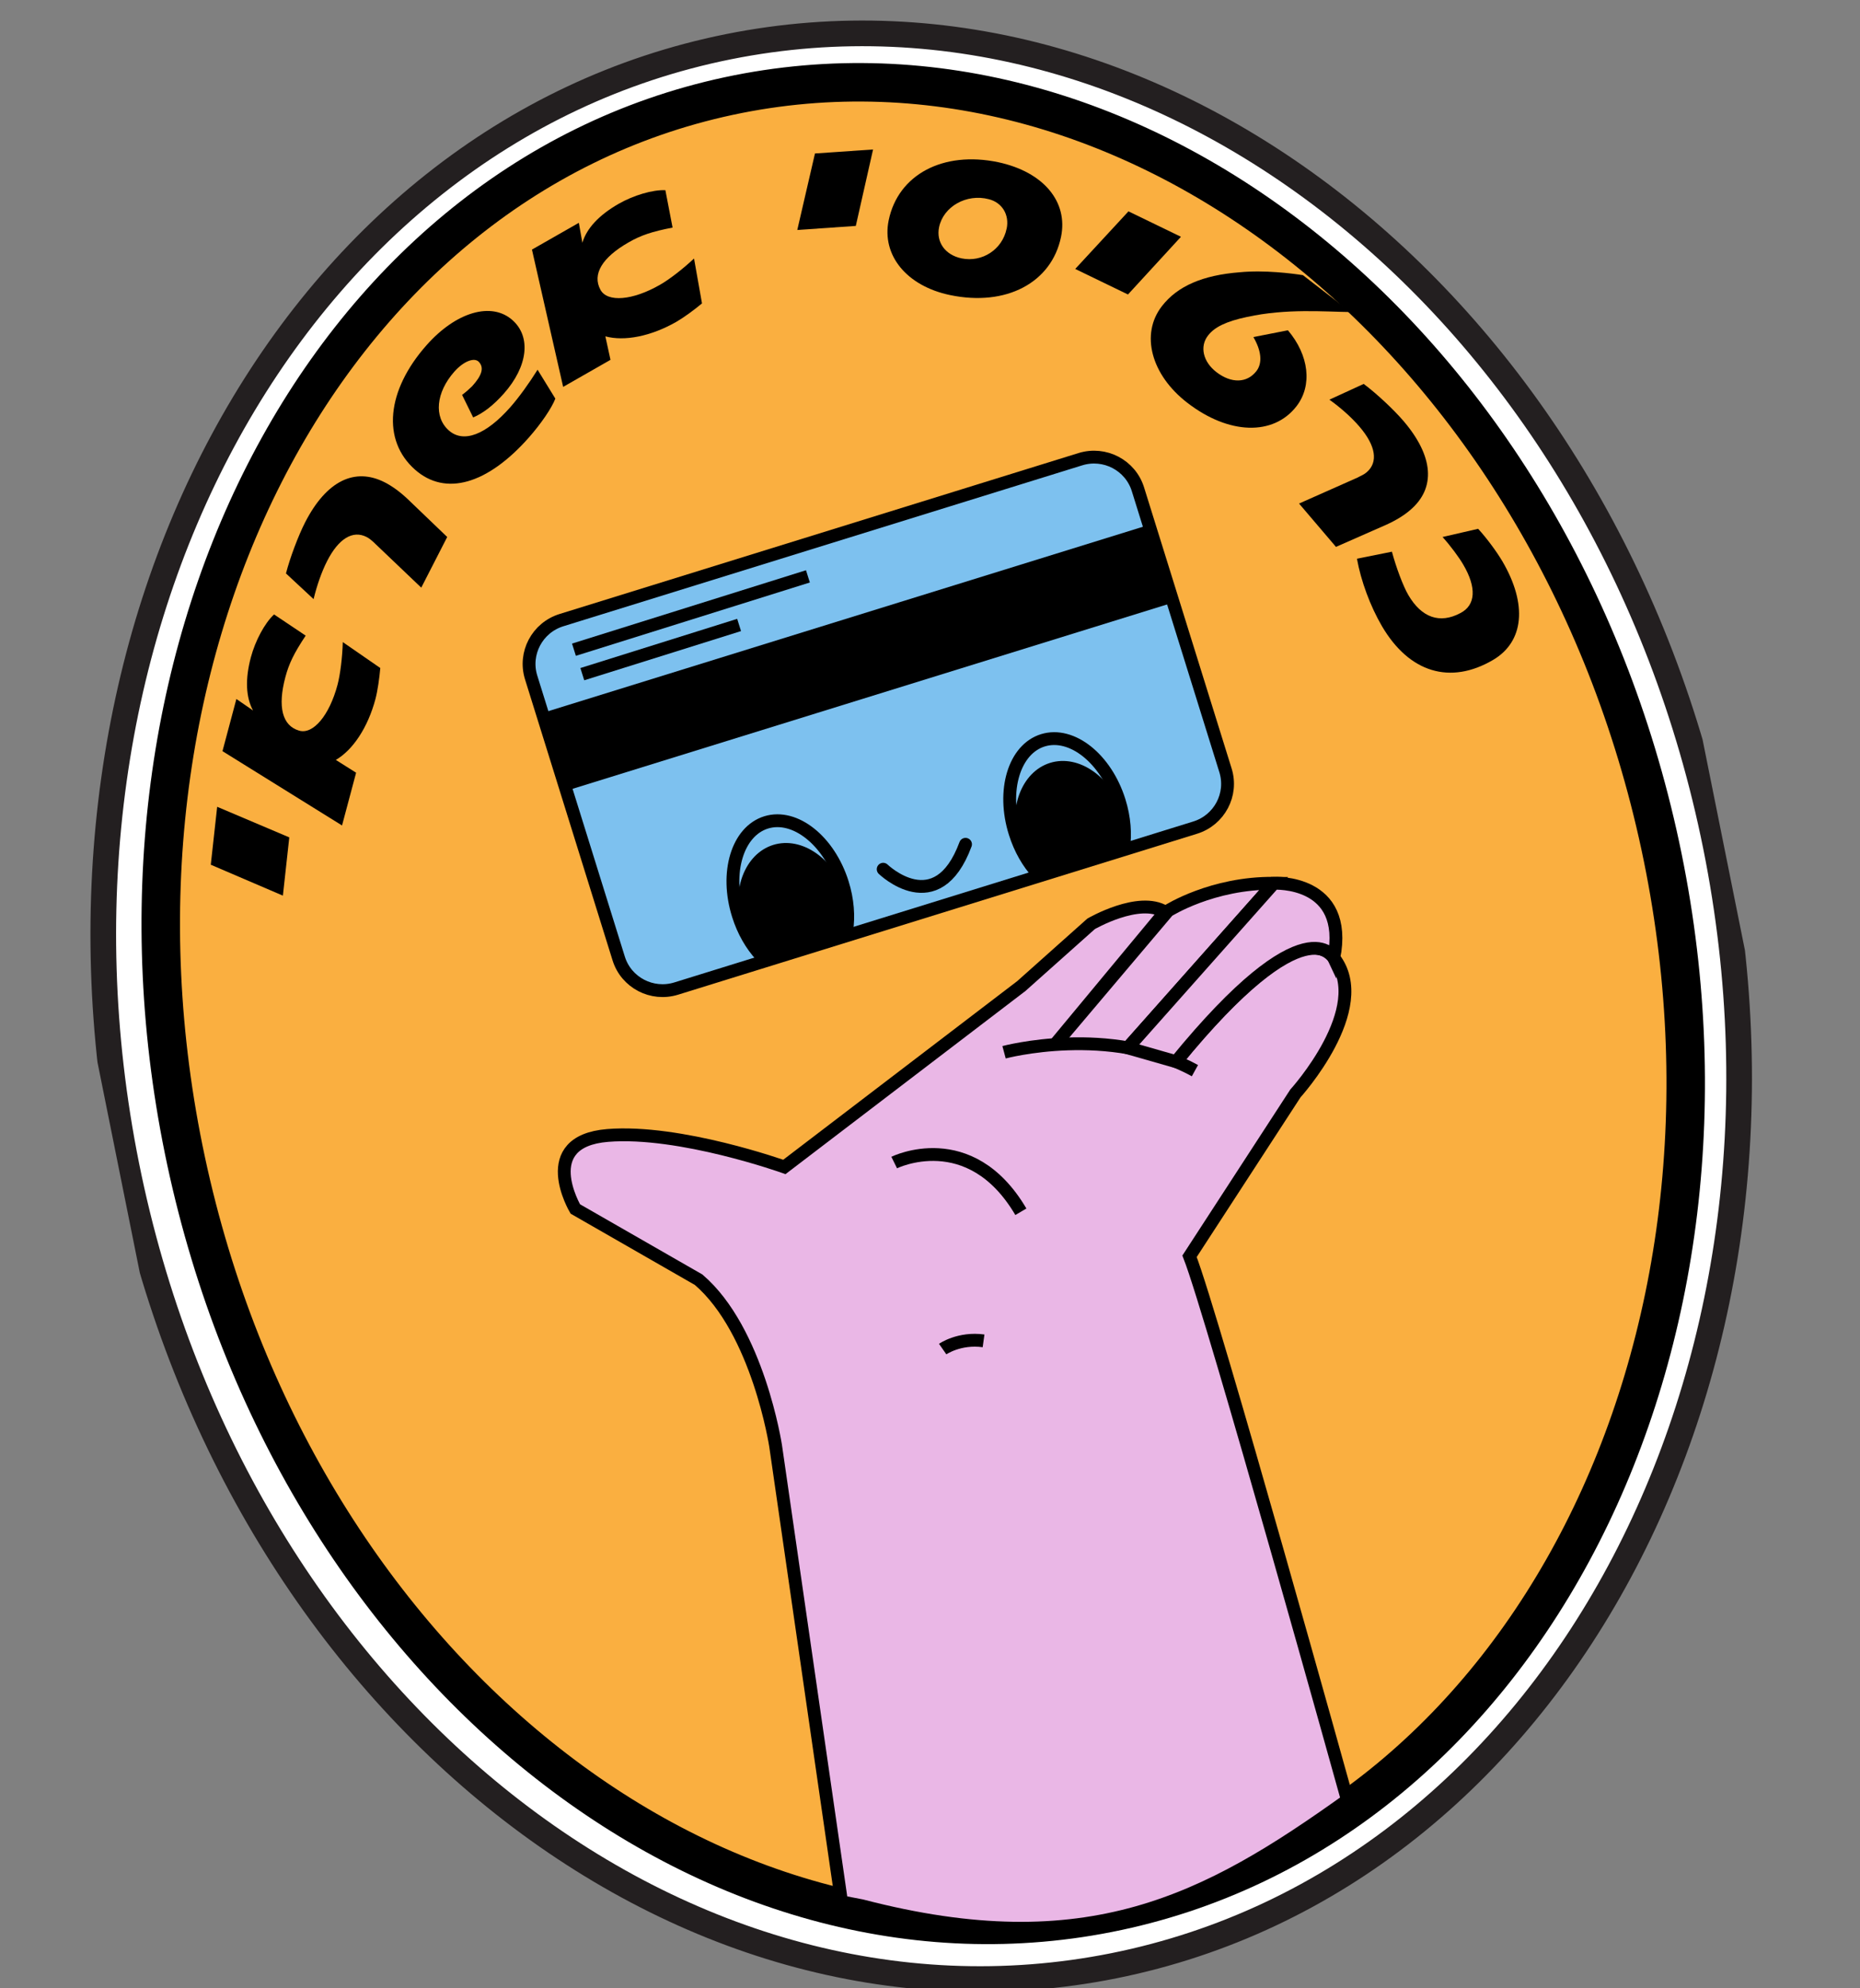 <svg width="145" height="155" viewBox="0 0 145 155" fill="none" xmlns="http://www.w3.org/2000/svg">
<rect x="0" y="0" width="145" height="155" fill="#808080" stroke="none"/>
<g clip-path="url(#clip0_1881_441)">
<path d="M86.85 153.238C121.064 146.36 142.068 107.296 133.764 65.987C125.46 24.677 90.992 -3.235 56.778 3.643C22.564 10.521 1.56 49.584 9.864 90.894C18.169 132.203 52.636 160.115 86.85 153.238Z" fill="white" stroke="#231F20" stroke-width="2" stroke-miterlimit="10"/>
<path d="M87.141 148.982C118.873 142.184 137.807 104.999 129.43 65.927C121.053 26.855 88.538 0.691 56.805 7.489C25.072 14.288 6.138 51.473 14.515 90.545C22.892 129.617 55.408 155.78 87.141 148.982Z" fill="#FAAF40" stroke="black" stroke-width="3" stroke-linecap="round" stroke-linejoin="round"/>
<path d="M87.92 81.684L99.313 68.856C94.493 68.809 91.056 71.004 91.056 71.004L82.158 81.528L90.818 71.09C88.786 69.848 85.057 72.02 85.057 72.02L79.618 76.871L61.147 90.971C61.147 90.971 53.004 88.056 47.366 88.516C41.728 88.977 44.851 94.247 44.851 94.247L54.462 99.761C59.093 103.731 60.464 112.712 60.464 112.712L65.604 148.259L67.18 148.564C84.794 153.149 94.098 148.168 105.043 140.33C105.043 140.33 94.524 102.494 92.733 97.934L100.984 85.242C100.984 85.242 107.035 78.572 103.991 74.683C100.942 70.795 91.693 82.754 91.693 82.754" fill="#EAB7E6"/>
<path d="M87.92 81.684L99.313 68.856C94.493 68.809 91.056 71.004 91.056 71.004L82.158 81.528L90.818 71.09C88.786 69.848 85.057 72.02 85.057 72.02L79.618 76.871L61.147 90.971C61.147 90.971 53.004 88.056 47.366 88.516C41.728 88.977 44.851 94.247 44.851 94.247L54.462 99.761C59.093 103.731 60.464 112.712 60.464 112.712L65.604 148.259L67.18 148.564C84.794 153.149 94.098 148.168 105.043 140.33C105.043 140.33 94.524 102.494 92.733 97.934L100.984 85.242C100.984 85.242 107.035 78.572 103.991 74.683C100.942 70.795 91.693 82.754 91.693 82.754" stroke="black" stroke-miterlimit="10"/>
<path d="M78.273 82.03C78.273 82.03 86.541 79.816 93.152 83.465L78.273 82.03Z" fill="#EAB7E6"/>
<path d="M78.273 82.03C78.273 82.03 86.541 79.816 93.152 83.465" stroke="black" stroke-miterlimit="10"/>
<path d="M69.709 90.627C69.709 90.627 75.606 87.709 79.584 94.464L69.709 90.627Z" fill="#EAB7E6"/>
<path d="M69.709 90.627C69.709 90.627 75.606 87.709 79.584 94.464" stroke="black" stroke-miterlimit="10"/>
<path d="M73.488 105.168C73.488 105.168 74.782 104.266 76.675 104.527L73.488 105.168Z" fill="#EAB7E6"/>
<path d="M73.488 105.168C73.488 105.168 74.782 104.266 76.675 104.527" stroke="black" stroke-miterlimit="10"/>
<path d="M99.307 68.857C99.307 68.857 105.196 68.536 103.98 74.691C103.98 74.691 101.901 70.259 91.682 82.763L87.914 81.686L99.307 68.857Z" fill="#EAB7E6" stroke="black" stroke-miterlimit="10"/>
<path d="M84.221 35.798L43.773 48.342C41.88 48.929 40.82 50.93 41.406 52.81L48.232 74.721C48.818 76.602 50.827 77.65 52.72 77.063L93.169 64.519C95.062 63.932 96.121 61.932 95.535 60.051L88.71 38.141C88.124 36.26 86.114 35.211 84.221 35.798Z" fill="#7DC1EF" stroke="black" stroke-miterlimit="10"/>
<path d="M89.574 40.916L42.271 55.586L44.157 61.642L91.461 46.972L89.574 40.916Z" fill="black"/>
<path d="M45.395 52.555L57.618 48.72" stroke="black" stroke-miterlimit="10"/>
<path d="M44.743 50.648L62.983 44.931" stroke="black" stroke-miterlimit="10"/>
<path d="M68.85 67.761C68.85 67.761 73.045 71.82 75.269 65.817" stroke="black" stroke-linecap="round" stroke-linejoin="round"/>
<path d="M87.251 62.437C86.211 59.135 83.556 57.022 81.311 57.708C79.066 58.394 78.088 61.632 79.129 64.933C79.523 66.193 80.156 67.279 80.916 68.103C83.125 67.399 85.373 66.884 87.58 66.167C87.754 65.034 87.661 63.745 87.251 62.437Z" stroke="black" stroke-linecap="round" stroke-linejoin="round"/>
<path d="M87.561 63.467C86.657 60.563 84.107 58.777 81.864 59.47C79.621 60.168 78.532 63.079 79.442 65.981C79.735 66.932 80.214 67.756 80.788 68.421C83.12 67.66 85.491 67.121 87.82 66.347C87.938 65.441 87.867 64.453 87.561 63.467Z" fill="black"/>
<path d="M65.674 68.838C64.633 65.536 61.979 63.422 59.734 64.109C57.49 64.801 56.511 68.032 57.551 71.334C57.945 72.594 58.578 73.68 59.338 74.504C61.548 73.8 63.795 73.285 66.002 72.568C66.177 71.435 66.084 70.146 65.674 68.838Z" stroke="black" stroke-linecap="round" stroke-linejoin="round"/>
<path d="M65.976 69.863C65.073 66.959 62.522 65.173 60.279 65.866C58.036 66.564 56.947 69.475 57.857 72.377C58.15 73.328 58.629 74.152 59.203 74.817C61.535 74.056 63.906 73.516 66.235 72.743C66.353 71.837 66.282 70.849 65.976 69.863Z" fill="black"/>
<path d="M16.432 67.41L16.93 62.894L22.552 65.279L22.053 69.82L16.432 67.41Z" fill="black"/>
<path d="M17.346 58.548L18.428 54.49L19.726 55.386C19.161 54.355 19.106 52.935 19.557 51.24C19.9 49.957 20.627 48.584 21.364 47.899L23.83 49.551C22.913 50.93 22.525 51.736 22.245 52.79C21.63 55.099 22.003 56.577 23.319 56.958C24.412 57.275 25.675 55.775 26.313 53.384C26.523 52.588 26.69 51.257 26.723 50.055L29.646 52.075C29.58 52.855 29.437 53.862 29.266 54.503C28.675 56.712 27.513 58.466 26.18 59.239L27.761 60.238L26.664 64.35L17.349 58.56L17.346 58.548Z" fill="black"/>
<path d="M29.179 42.315C28.946 42.106 28.783 41.966 28.577 41.861C27.502 41.31 26.393 41.993 25.508 43.724C25.072 44.572 24.697 45.664 24.446 46.705L22.293 44.703C22.605 43.49 23.254 41.761 23.786 40.721C25.434 37.508 27.645 36.399 30.002 37.606C30.558 37.891 31.154 38.314 31.785 38.909L34.863 41.862L32.84 45.81L29.18 42.321L29.179 42.315Z" fill="black"/>
<path d="M32.351 36.61C29.763 34.318 30.121 30.444 33.256 26.906C35.547 24.318 38.316 23.506 39.948 24.954C41.425 26.261 41.148 28.573 39.279 30.68C38.487 31.574 37.676 32.21 36.887 32.541L36.023 30.785C36.306 30.575 36.566 30.343 36.796 30.119C37.587 29.256 37.747 28.655 37.333 28.215C36.989 27.837 36.145 28.153 35.421 28.97C33.98 30.602 33.807 32.508 34.989 33.556C36.138 34.571 37.885 33.887 39.77 31.757C40.457 30.98 41.265 29.853 41.908 28.822L43.293 31.075C43.008 31.816 42.179 33.03 41.227 34.11C37.989 37.771 34.714 38.704 32.351 36.61Z" fill="black"/>
<path d="M41.48 19.451L45.125 17.37L45.4 18.925C45.735 17.797 46.703 16.765 48.226 15.89C49.378 15.23 50.866 14.784 51.871 14.825L52.432 17.741C50.808 18.055 49.96 18.347 49.014 18.888C46.94 20.072 46.155 21.38 46.806 22.585C47.346 23.588 49.308 23.43 51.45 22.201C52.167 21.795 53.228 20.974 54.105 20.153L54.725 23.651C54.124 24.156 53.305 24.755 52.727 25.088C50.744 26.222 48.678 26.624 47.192 26.22L47.592 28.05L43.902 30.16L41.471 19.465L41.48 19.451Z" fill="black"/>
<path d="M63.53 11.964L68.061 11.653L66.716 17.611L62.154 17.928L63.531 11.97L63.53 11.964Z" fill="black"/>
<path d="M69.279 17.173C70.018 13.605 73.523 11.75 77.817 12.645C81.349 13.404 83.285 15.725 82.713 18.473C81.974 22.04 78.434 23.915 74.067 23.003C70.687 22.302 68.715 19.9 69.279 17.173ZM78.476 17.829C78.703 16.735 78.116 15.786 77.081 15.528C75.354 15.076 73.541 16.099 73.207 17.712C72.968 18.872 73.68 19.873 74.954 20.141C76.567 20.475 78.137 19.45 78.471 17.836L78.476 17.829Z" fill="black"/>
<path d="M87.972 16.476L92.063 18.459L87.933 22.957L83.821 20.966L87.972 16.476Z" fill="black"/>
<path d="M90.576 23.87C91.798 22.289 93.788 21.448 96.644 21.225C98.599 21.037 100.765 21.323 101.57 21.449L105.291 24.325C103.256 24.305 100.281 24.034 97.204 24.71C95.599 25.052 94.684 25.492 94.173 26.157C93.503 27.02 93.794 28.214 94.829 29.009C95.986 29.901 97.214 29.878 97.949 28.925C98.43 28.298 98.333 27.34 97.71 26.276L100.402 25.748C102.053 27.698 102.321 30.047 101.074 31.665C99.275 33.995 95.792 33.896 92.556 31.396C89.736 29.222 88.893 26.049 90.571 23.877L90.576 23.87Z" fill="black"/>
<path d="M105.891 37.195C106.171 37.062 106.369 36.965 106.543 36.815C107.459 36.03 107.251 34.743 105.99 33.271C105.372 32.545 104.509 31.779 103.636 31.156L106.309 29.929C107.316 30.678 108.662 31.942 109.422 32.83C111.764 35.58 111.947 38.049 109.934 39.763C109.46 40.172 108.842 40.558 108.051 40.915L104.148 42.633L101.271 39.255L105.893 37.202L105.891 37.195Z" fill="black"/>
<path d="M105.79 43.555L108.51 43.008C108.822 44.179 109.371 45.672 109.79 46.387C110.822 48.154 112.244 48.648 113.842 47.796C115.042 47.184 115.13 45.812 114.063 44.001C113.742 43.452 113.074 42.544 112.458 41.863L115.23 41.223C115.891 41.94 116.672 42.997 117.118 43.751C119.091 47.118 118.808 50.032 116.385 51.452C113.058 53.398 109.864 52.443 107.736 48.819C106.822 47.258 106.093 45.283 105.784 43.556L105.79 43.555Z" fill="black"/>
</g>
<defs>
<clipPath id="clip0_1881_441">
<rect width="127.631" height="154.846" fill="white" transform="translate(-6 15.154) rotate(-11.366)"/>
</clipPath>
</defs>
</svg>
